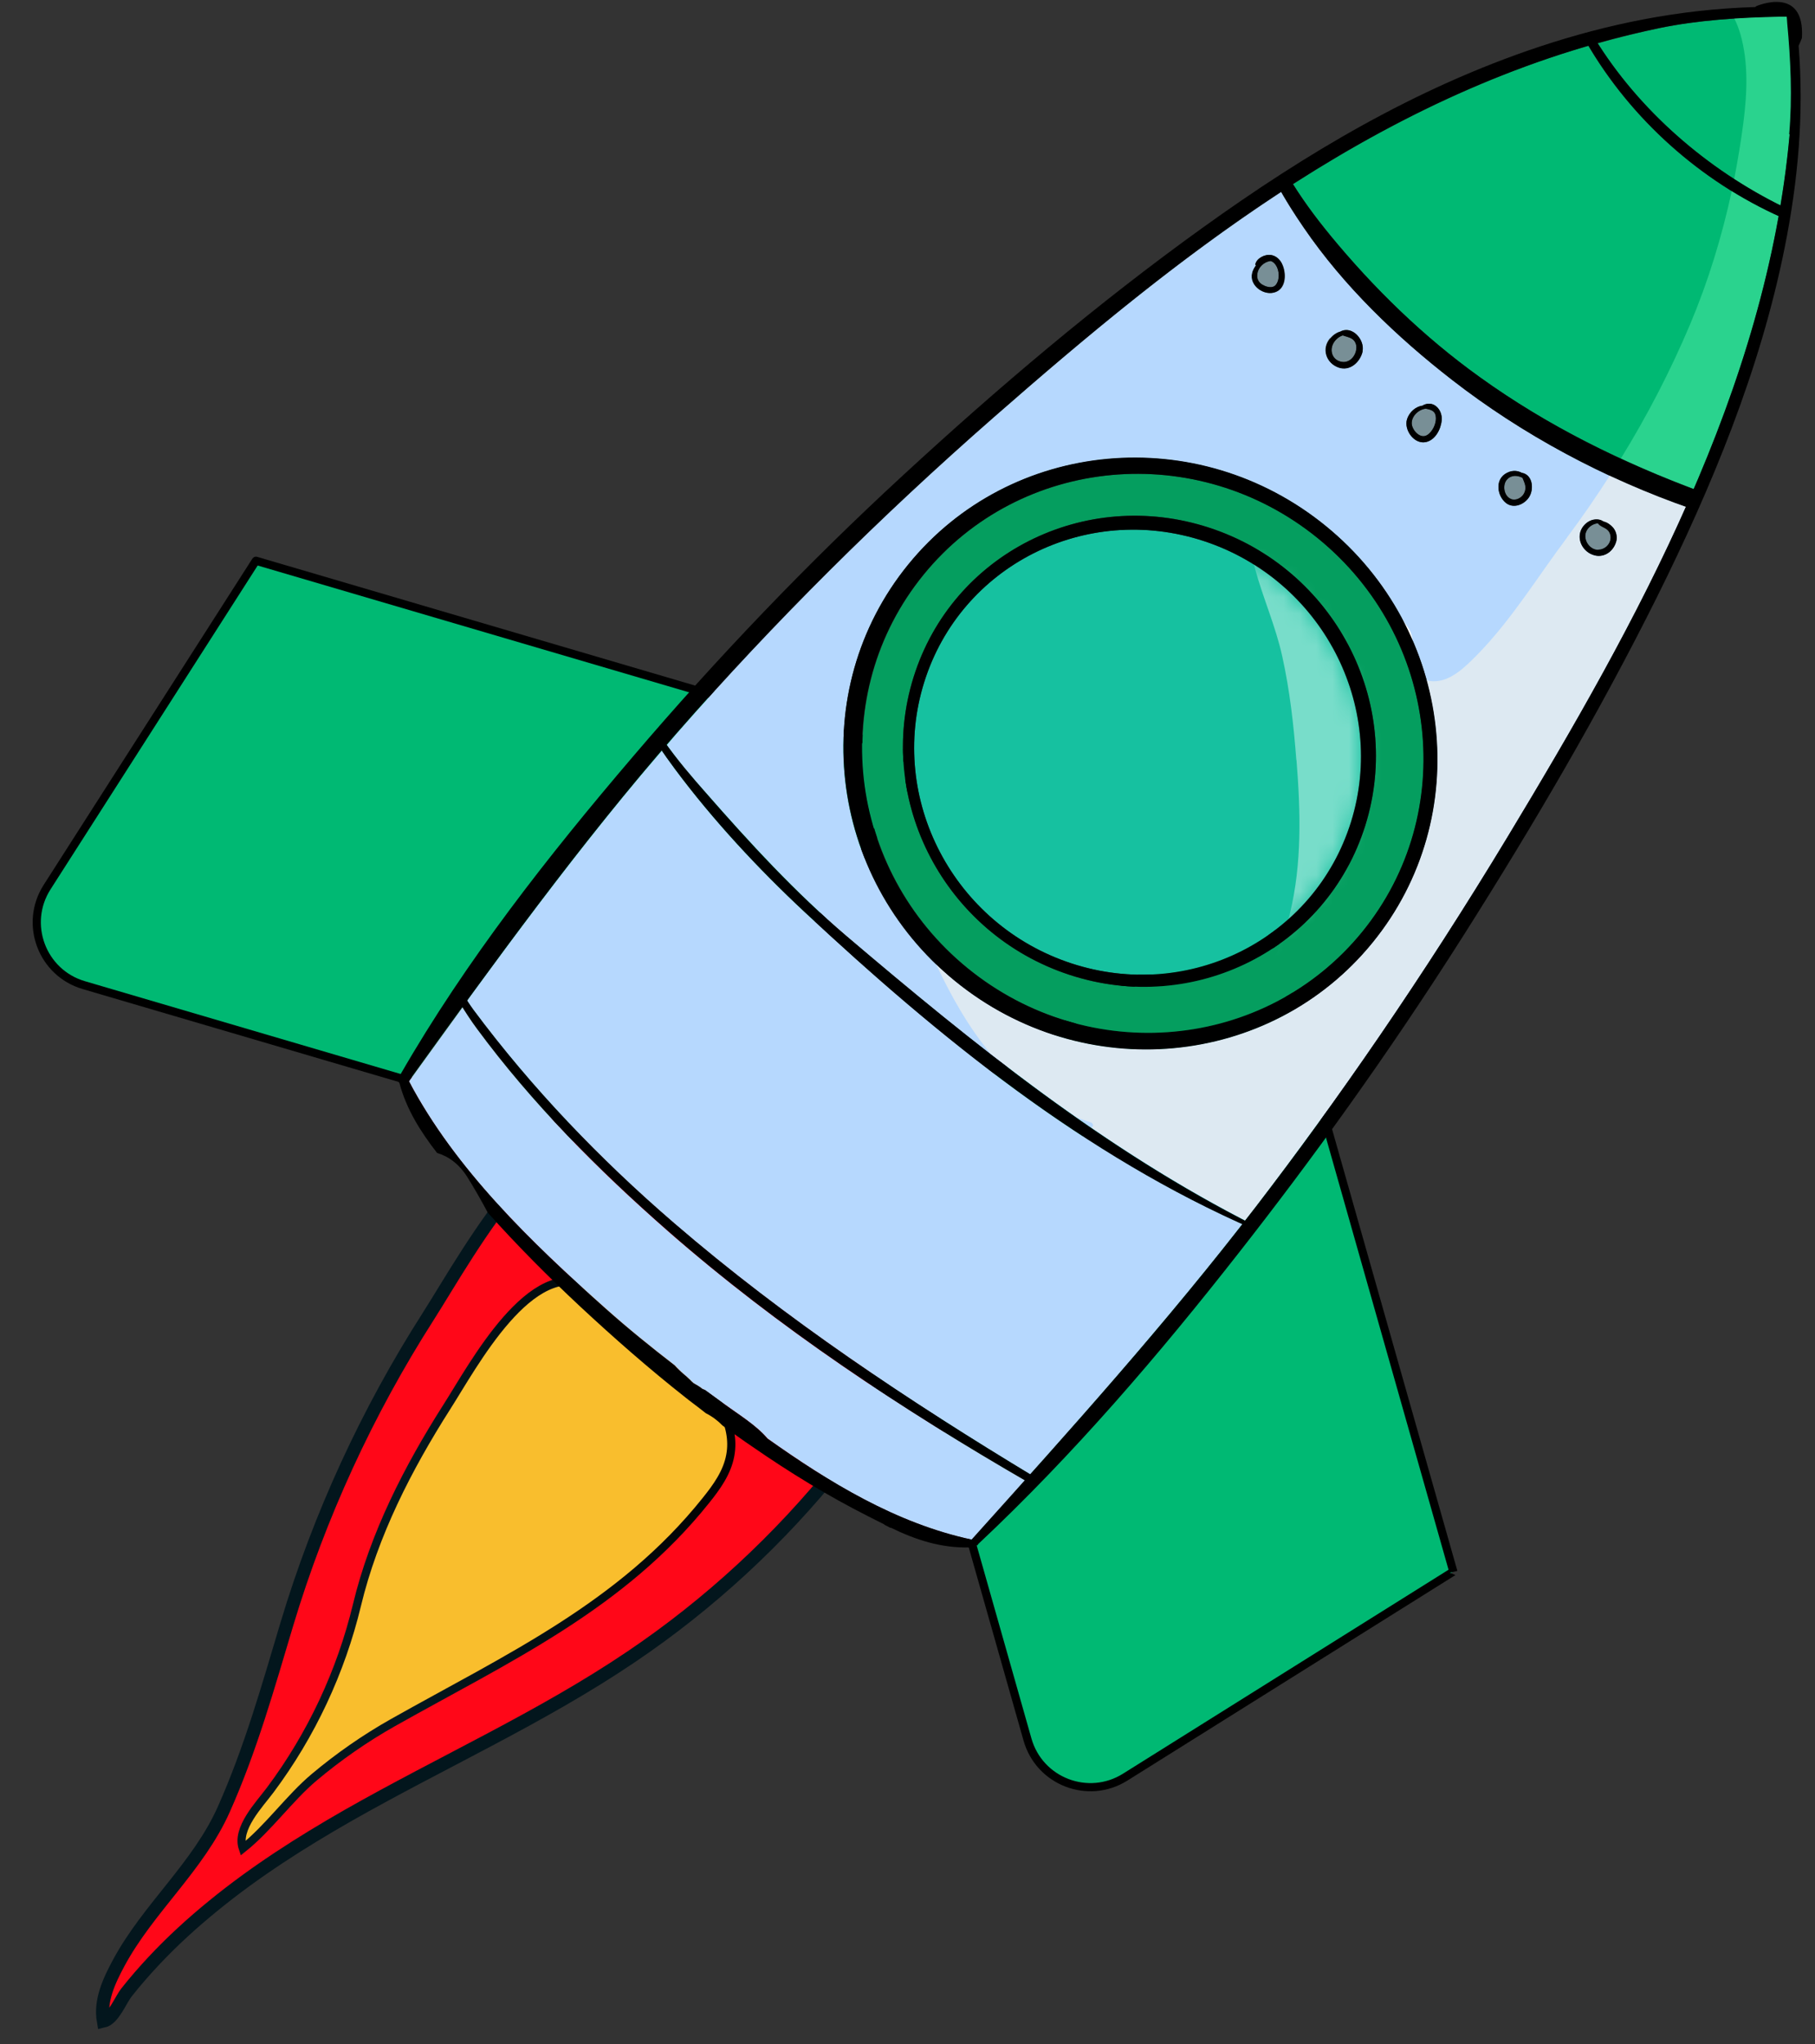 <svg width="111" height="125" viewBox="0 0 111 125" fill="none" xmlns="http://www.w3.org/2000/svg">
<rect x="0" y="0" width="111" height="125" fill="#333333" stroke="none"/>
<path d="M88.883 96.108C88.882 96.103 88.877 96.1 88.873 96.103L68.81 108.67C66.551 110.085 63.566 108.936 62.839 106.372L52.979 71.614C52.793 70.957 53.065 70.249 53.642 69.894L75.514 56.198C76.382 55.649 77.527 56.098 77.812 57.084L88.883 96.108Z" fill="#00B973" stroke="black" stroke-width="0.5" stroke-miterlimit="10"/>
<path d="M15.644 34.295C15.643 34.296 15.643 34.297 15.643 34.297L2.881 54.245C1.444 56.491 2.565 59.487 5.123 60.238L39.786 70.425C40.439 70.617 41.151 70.356 41.519 69.776L55.427 48.03C55.98 47.171 55.549 46.013 54.56 45.723L15.655 34.289C15.65 34.288 15.645 34.29 15.644 34.295Z" fill="#00B973" stroke="black" stroke-width="0.5" stroke-miterlimit="10"/>
<path d="M50.02 76.92C52.18 79.21 54.23 82.15 53.65 85.24C53.34 86.88 52.33 88.3 51.29 89.6C47.68 94.11 43.39 98.08 38.6 101.31C33.11 105.02 27.03 107.74 21.27 111.02C18.4 112.66 15.61 114.44 13.05 116.53C11.76 117.58 10.52 118.71 9.38 119.93C8.81 120.54 8.26 121.17 7.74 121.83C7.36 122.31 6.94 123.45 6.32 123.59C6.1 122.33 6.68 121.11 7.26 120.03C9.07 116.67 12.12 114.16 13.69 110.63C15.33 106.95 16.4 103.13 17.55 99.29C19.54 92.67 22.46 86.33 26.18 80.51C28.73 76.52 34.33 65.96 40.05 68.85C43.73 70.71 47.19 73.95 49.99 76.92H50.02Z" fill="#FF0718" stroke="#03161D" stroke-width="0.8" stroke-miterlimit="10"/>
<path d="M42.37 83.75C43.73 85.19 45.03 87.05 44.66 89C44.47 90.04 43.83 90.93 43.17 91.75C38 98.22 31.03 101.39 24.02 105.34C22.32 106.3 20.71 107.42 19.21 108.68C17.71 109.94 16.41 111.79 14.85 113.03C14.43 111.81 15.86 110.35 16.53 109.45C19.04 106.09 20.85 102.22 21.83 98.15C22.87 93.82 24.95 89.76 27.34 86.01C28.95 83.49 32.48 76.82 36.1 78.65C38.42 79.82 40.61 81.87 42.38 83.74L42.37 83.75Z" fill="#F9BE2D" stroke="url(#paint0_linear_57_312)" stroke-width="0.5" stroke-miterlimit="10"/>
<path d="M40.859 75.29C36.579 71.54 32.519 67.46 29.169 62.91C28.849 62.48 28.569 62.04 28.289 61.6C27.199 63.1 26.109 64.61 25.019 66.12C27.859 71.51 32.539 76.02 37.059 80.03C38.429 81.25 39.839 82.39 41.279 83.5C41.359 83.59 41.449 83.67 41.529 83.76C41.609 83.84 41.699 83.92 41.789 84C41.859 84.06 41.919 84.12 41.989 84.17C42.049 84.22 42.099 84.28 42.159 84.33C42.239 84.39 42.289 84.48 42.369 84.53C42.389 84.54 42.399 84.56 42.419 84.58C42.609 84.69 42.809 84.8 42.979 84.94C43.049 84.97 43.119 84.99 43.169 85.03C43.549 85.31 43.939 85.59 44.319 85.87C45.179 86.5 46.249 87.15 46.949 87.97C50.689 90.63 54.819 93.16 59.439 94.15C60.519 92.94 61.609 91.74 62.689 90.53C55.009 86.08 47.569 81.16 40.869 75.3L40.859 75.29Z" fill="#EA4256"/>
<path d="M82.09 22.13C82.56 22.19 82.92 21.75 82.95 21.31C82.97 21.09 82.89 20.86 82.7 20.73C82.52 20.61 82.32 20.59 82.12 20.51C81.9 20.58 81.7 20.74 81.57 20.95C81.27 21.43 81.48 22.06 82.09 22.13Z" fill="#788F96"/>
<path d="M49.199 55.76C46.369 53.12 43.589 50.13 41.289 47.04C41.019 46.67 40.749 46.29 40.479 45.9C36.259 50.81 32.379 55.97 28.569 61.19C28.689 61.38 28.819 61.57 28.949 61.75C32.499 66.52 36.669 70.88 41.219 74.79C47.969 80.6 55.389 85.54 62.999 90.15C67.459 85.16 71.849 80.13 75.969 74.85C65.949 70.34 57.329 63.35 49.199 55.76Z" fill="#B6D8FE"/>
<path d="M81.329 14.36C84.019 17.63 87.049 20.59 90.499 23.06C94.589 26 98.989 28.17 103.579 29.9C105.899 24.52 107.739 18.96 108.769 13.21C103.969 11.04 99.819 7.33 97.139 2.8C90.589 4.71 84.629 7.7 79.079 11.26C79.779 12.37 80.559 13.42 81.329 14.35V14.36Z" fill="#00B973"/>
<path d="M77.329 17.47C77.529 17.55 77.839 17.62 78.009 17.43C78.279 17.12 78.249 16.54 78.029 16.21C77.949 16.09 77.839 15.99 77.699 15.95C77.289 16.01 76.929 16.34 76.889 16.78C76.859 17.1 77.029 17.35 77.329 17.46V17.47Z" fill="#788F96"/>
<path d="M56.49 35.14C50.58 42.4 51.79 53.18 59.19 59.21C66.6 65.24 77.39 64.25 83.31 56.99C89.23 49.73 88.01 38.96 80.61 32.92C73.2 26.89 62.4 27.88 56.49 35.14ZM83.5 50.47C81.14 58.02 73.04 62.11 65.41 59.61C57.78 57.11 53.51 48.96 55.87 41.41C58.23 33.86 66.33 29.77 73.96 32.27C81.59 34.77 85.86 42.92 83.5 50.47Z" fill="#059E5F"/>
<path d="M87.199 24.99C86.749 25.04 86.299 25.47 86.339 25.93C86.379 26.33 86.879 26.88 87.299 26.59C87.609 26.38 87.819 25.95 87.809 25.57C87.799 25.13 87.539 25.06 87.189 24.99H87.199Z" fill="#788F96"/>
<path d="M97.739 32.02V32C97.409 32.03 97.099 32.24 96.989 32.56C96.829 33.04 97.239 33.64 97.759 33.63C98.129 33.62 98.469 33.33 98.499 32.95C98.519 32.75 98.449 32.53 98.289 32.4C98.119 32.25 97.869 32.21 97.739 32.03V32.02Z" fill="#788F96"/>
<path d="M73.609 33.08C66.399 30.72 58.749 34.58 56.519 41.72C54.289 48.85 58.319 56.55 65.529 58.91C72.739 61.27 80.389 57.41 82.619 50.27C84.849 43.14 80.809 35.44 73.609 33.08Z" fill="#16C1A0"/>
<mask id="mask0_57_312" style="mask-type:luminance" maskUnits="userSpaceOnUse" x="55" y="32" width="29" height="28">
<path d="M73.609 33.08C66.399 30.72 58.749 34.58 56.519 41.72C54.289 48.85 58.319 56.55 65.529 58.91C72.739 61.27 80.389 57.41 82.619 50.27C84.849 43.14 80.809 35.44 73.609 33.08Z" fill="white"/>
</mask>
<g mask="url(#mask0_57_312)">
<path d="M79.29 46.48C79.54 49.61 79.63 52.8 78.89 55.85C78.15 58.9 76.48 61.83 73.83 63.53C81.61 60.33 87.29 52.55 87.96 44.17C88.44 38.26 86.27 31.88 81.38 28.52C80.59 27.98 79.71 27.51 78.76 27.43C74.76 27.09 76.13 32.4 76.74 34.72C77.23 36.55 78.01 38.27 78.42 40.14C78.88 42.22 79.12 44.35 79.28 46.47L79.29 46.48Z" fill="#78DDCA"/>
</g>
<path d="M108.879 1.02C106.369 1.07 103.859 1.23 101.489 1.72C100.209 1.99 98.949 2.3 97.709 2.65C100.359 6.83 104.389 10.33 108.889 12.56C109.129 11.12 109.319 9.67 109.449 8.2C109.649 5.94 109.539 3.64 109.329 1.38C109.329 1.28 109.309 1.14 109.299 1C109.139 1 108.999 1 108.879 1V1.02Z" fill="#00B973"/>
<path d="M88.799 23.23C85.399 20.59 82.169 17.49 79.729 13.92C79.249 13.21 78.779 12.49 78.349 11.74C72.049 15.86 66.279 20.7 60.789 25.51C53.879 31.56 47.369 38.01 41.349 44.89C41.159 45.11 40.969 45.33 40.779 45.56C41.549 46.64 42.419 47.64 43.169 48.48C45.869 51.55 48.639 54.57 51.769 57.24C59.519 63.83 67.209 70.02 76.139 74.64C76.359 74.35 76.589 74.07 76.809 73.78C81.739 67.35 86.969 59.82 92.229 51.12C96.109 44.7 99.989 38 103.099 30.99C97.939 29.17 93.039 26.52 88.799 23.23ZM81.349 20.69C81.529 20.48 81.749 20.33 81.969 20.27C82.689 19.88 83.469 20.78 83.319 21.47C83.179 22.13 82.559 22.71 81.849 22.46C81.089 22.2 80.799 21.31 81.339 20.68L81.349 20.69ZM76.589 16.68C76.639 16.5 76.719 16.35 76.819 16.23C76.789 16.22 76.769 16.2 76.779 16.16C76.849 15.79 77.349 15.54 77.709 15.59C78.029 15.63 78.269 15.85 78.409 16.13C78.669 16.65 78.689 17.58 78.049 17.85C77.339 18.15 76.389 17.47 76.599 16.69L76.589 16.68ZM83.939 57.65C77.679 65.33 66.249 66.38 58.409 60C50.569 53.61 49.289 42.21 55.549 34.52C61.809 26.84 73.239 25.79 81.079 32.17C88.919 38.56 90.199 49.96 83.939 57.65ZM88.169 25.68C88.129 26.23 87.789 26.9 87.209 27.03C86.489 27.19 85.849 26.29 86.049 25.64C86.199 25.18 86.599 24.84 87.019 24.8C87.019 24.8 87.039 24.78 87.049 24.77C87.689 24.46 88.209 25.06 88.169 25.68ZM93.489 30.44C93.189 30.87 92.559 31.12 92.099 30.76C91.579 30.35 91.429 29.42 92.029 29C92.399 28.75 92.779 28.75 93.089 28.93C93.099 28.93 93.109 28.93 93.129 28.93C93.759 29.1 93.819 29.98 93.489 30.44ZM97.529 33.96C96.819 33.78 96.369 32.97 96.739 32.31C96.889 32.04 97.169 31.81 97.479 31.77C97.729 31.73 97.909 31.78 98.079 31.89C98.309 31.94 98.539 32.12 98.669 32.28C98.849 32.51 98.919 32.82 98.849 33.1C98.699 33.68 98.149 34.12 97.529 33.97V33.96Z" fill="#B6D8FE"/>
<path d="M40.859 75.29C36.579 71.54 32.519 67.46 29.169 62.91C28.849 62.48 28.569 62.04 28.289 61.6C27.199 63.1 26.109 64.61 25.019 66.12C27.859 71.51 32.539 76.02 37.059 80.03C38.429 81.25 39.839 82.39 41.279 83.5C41.359 83.59 41.449 83.67 41.529 83.76C41.609 83.84 41.699 83.92 41.789 84C41.859 84.06 41.919 84.12 41.989 84.17C42.049 84.22 42.099 84.28 42.159 84.33C42.239 84.39 42.289 84.48 42.369 84.53C42.389 84.54 42.399 84.56 42.419 84.58C42.609 84.69 42.809 84.8 42.979 84.94C43.049 84.97 43.119 84.99 43.169 85.03C43.549 85.31 43.939 85.59 44.319 85.87C45.179 86.5 46.249 87.15 46.949 87.97C50.689 90.63 54.819 93.16 59.439 94.15C60.519 92.94 61.609 91.74 62.689 90.53C55.009 86.08 47.569 81.16 40.869 75.3L40.859 75.29Z" fill="#B6D8FE"/>
<path d="M66.219 69.46C62.319 73.02 56.799 74.96 51.539 74.59C47.699 74.32 44.119 72.82 41.529 69.92C38.589 66.63 37.159 62.35 37.119 57.97C37.089 54.14 38.019 50.46 39.559 47C35.699 51.58 32.109 56.35 28.579 61.19C28.699 61.38 28.829 61.57 28.959 61.75C32.509 66.52 36.679 70.88 41.229 74.79C47.979 80.6 55.399 85.54 63.009 90.15C67.469 85.16 71.859 80.13 75.979 74.85C72.579 73.32 69.339 71.49 66.219 69.46Z" fill="#B6D8FE"/>
<path d="M105.91 11.68C105.31 14.45 104.48 17.17 103.38 19.79C102.18 22.64 100.75 25.4 99.13 28.03C100.59 28.71 102.08 29.33 103.59 29.9C105.91 24.52 107.75 18.96 108.78 13.21C107.79 12.76 106.84 12.25 105.92 11.68H105.91Z" fill="#2AD38E"/>
<path d="M109.289 1.01C109.129 1.01 108.989 1.01 108.869 1.01C107.929 1.03 106.989 1.06 106.059 1.12C106.219 1.43 106.339 1.76 106.439 2.09C106.939 3.84 106.849 5.72 106.619 7.51C106.469 8.66 106.279 9.8 106.059 10.94C106.969 11.53 107.919 12.08 108.889 12.56C109.129 11.12 109.319 9.67 109.449 8.2C109.649 5.94 109.539 3.64 109.329 1.38C109.329 1.28 109.309 1.14 109.299 1L109.289 1.01Z" fill="#2AD38E"/>
<path d="M86.399 39.2C86.359 38.91 86.289 38.65 86.169 38.46C86.039 38.27 85.909 38.08 85.769 37.89C85.999 38.32 86.199 38.75 86.399 39.2Z" fill="white"/>
<path d="M95.829 32.88C94.049 35.25 92.439 37.9 90.359 40.02C89.659 40.73 88.739 41.68 87.659 41.66C87.489 41.66 87.359 41.62 87.239 41.58C88.739 47.01 87.719 53 83.939 57.64C77.679 65.32 66.249 66.37 58.409 59.99C57.999 59.66 57.609 59.3 57.239 58.94C58.169 60.92 59.239 62.82 60.589 64.44C62.319 65.79 64.079 67.09 65.869 68.34C66.139 68.44 66.409 68.54 66.699 68.63C66.809 68.66 66.909 68.81 66.799 68.91C66.789 68.92 66.769 68.94 66.749 68.95C69.759 71.01 72.869 72.92 76.149 74.62C76.369 74.33 76.599 74.05 76.819 73.76C81.749 67.33 86.979 59.8 92.239 51.1C96.119 44.68 99.999 37.98 103.109 30.97C101.529 30.41 99.979 29.78 98.459 29.07C97.629 30.36 96.759 31.63 95.839 32.86L95.829 32.88ZM98.849 33.1C98.699 33.68 98.149 34.12 97.529 33.97C96.819 33.79 96.369 32.98 96.739 32.32C96.889 32.05 97.169 31.82 97.479 31.78C97.729 31.74 97.909 31.79 98.079 31.9C98.309 31.95 98.539 32.13 98.669 32.29C98.849 32.52 98.919 32.83 98.849 33.11V33.1Z" fill="#DDE9F2"/>
<path d="M92.16 29.32C91.87 29.65 91.97 30.34 92.42 30.51C92.72 30.63 93.08 30.42 93.22 30.15C93.4 29.79 93.24 29.53 93.12 29.21C92.81 29.04 92.42 29.03 92.17 29.32H92.16Z" fill="#788F96"/>
<path d="M107.43 0.36C107.43 0.36 107.37 0.4 107.35 0.43C102.69 0.57 98.35 1.46 94.13 2.86C86.53 5.39 79.8 9.43 73.57 13.91C67.1 18.56 61.03 23.71 55.23 29.06C49.37 34.46 43.87 40.21 38.72 46.25C33.52 52.34 28.51 58.72 24.49 65.7C24.4 65.74 24.33 65.82 24.36 65.95C24.34 66.05 24.36 66.15 24.43 66.23C24.85 67.82 25.72 69.2 26.73 70.5C27.43 70.71 28.08 71.17 28.59 71.99C29.03 72.69 29.44 73.42 29.83 74.15C31.62 76.15 33.52 78.06 35.48 79.89C37.51 81.78 39.67 83.68 41.93 85.46C42.08 85.58 42.22 85.69 42.37 85.8C42.63 86 42.9 86.2 43.16 86.41C43.57 86.62 43.91 86.88 44.19 87.17C44.8 87.61 45.4 88.05 46.01 88.46C48.28 90.03 50.64 91.48 53.12 92.73C53.44 92.89 53.77 93.06 54.09 93.22C54.09 93.22 54.08 93.22 54.07 93.23C54.2 93.29 54.34 93.36 54.46 93.43C54.46 93.43 54.46 93.42 54.47 93.41C55.98 94.15 57.56 94.68 59.36 94.62C59.44 94.65 59.55 94.84 59.6 94.51C59.72 94.5 59.8 94.51 59.82 94.42C65.67 88.93 70.9 82.82 75.83 76.52C80.09 71.08 84.78 64.66 89.58 57.08C93.79 50.43 97.8 43.6 101.32 36.54C104.7 29.74 107.65 22.62 109.15 15.12C109.97 11.03 110.33 6.96 110 2.81C110 2.81 110 2.81 110 2.8C110.06 2.65 110.14 2.49 110.2 2.33C110.4 -0.94 107.4 0.38 107.4 0.38L107.43 0.36ZM109.45 8.2C108.05 23.8 100.13 38.03 92.23 51.12C86.98 59.82 81.75 67.35 76.81 73.78C71.36 80.88 65.4 87.49 59.42 94.14C54.8 93.15 50.68 90.62 46.93 87.96C46.24 87.14 45.16 86.49 44.3 85.86C43.92 85.58 43.54 85.3 43.15 85.02C43.1 84.98 43.02 84.95 42.96 84.93C42.79 84.79 42.6 84.68 42.4 84.57C42.39 84.55 42.37 84.53 42.35 84.52C42.27 84.46 42.22 84.38 42.14 84.32C42.08 84.27 42.03 84.21 41.97 84.16C41.9 84.11 41.84 84.04 41.77 83.99C41.68 83.92 41.6 83.83 41.51 83.75C41.42 83.67 41.34 83.58 41.26 83.49C39.82 82.38 38.41 81.24 37.04 80.02C32.53 76 27.84 71.5 25 66.11C30.23 58.86 35.44 51.63 41.33 44.89C47.35 38.01 53.86 31.56 60.77 25.51C72.32 15.4 85.1 5.13 101.46 1.72C103.83 1.23 106.34 1.07 108.85 1.02C108.97 1.02 109.11 1.02 109.27 1.02C109.28 1.16 109.3 1.29 109.3 1.4C109.51 3.66 109.62 5.96 109.42 8.22L109.45 8.2Z" fill="black"/>
<path d="M63.32 90.34C55.6 85.68 48.07 80.68 41.23 74.79C36.69 70.88 32.51 66.52 28.96 61.75C28.74 61.45 28.54 61.14 28.34 60.81C28.25 60.95 28.16 61.09 28.07 61.24C28.41 61.81 28.77 62.36 29.17 62.9C32.53 67.45 36.58 71.53 40.86 75.28C47.64 81.22 55.2 86.2 62.99 90.7C63.1 90.58 63.21 90.46 63.32 90.33V90.34Z" fill="black"/>
<path d="M76.739 74.95C67.549 70.3 59.699 63.98 51.769 57.24C48.629 54.57 45.859 51.56 43.169 48.48C42.359 47.56 41.399 46.45 40.569 45.26C40.469 45.37 40.369 45.48 40.269 45.59C40.589 46.09 40.939 46.57 41.289 47.04C43.589 50.13 46.369 53.12 49.199 55.76C57.519 63.52 66.349 70.67 76.659 75.16C76.809 75.22 76.879 75.02 76.739 74.95Z" fill="black"/>
<path d="M109.09 12.66C104.41 10.38 100.22 6.73 97.54 2.37C97.37 2.45 97.2 2.53 97.03 2.6C99.73 7.27 104 11.09 108.94 13.29C108.98 13.08 109.03 12.87 109.1 12.66H109.09Z" fill="black"/>
<path d="M103.979 30.06C99.24 28.3 94.71 26.09 90.499 23.06C87.059 20.59 84.019 17.63 81.329 14.36C80.45 13.29 79.54 12.07 78.769 10.76C78.54 10.91 78.309 11.08 78.1 11.27C78.59 12.18 79.15 13.07 79.74 13.92C82.18 17.49 85.409 20.59 88.809 23.23C93.129 26.59 98.139 29.27 103.41 31.1C103.61 30.75 103.8 30.41 103.99 30.06H103.979Z" fill="black"/>
<path d="M58.41 59.99C66.25 66.38 77.68 65.33 83.94 57.64C90.2 49.96 88.92 38.55 81.08 32.16C73.24 25.77 61.81 26.82 55.55 34.51C49.29 42.19 50.57 53.6 58.41 59.99ZM80.6 32.92C88.01 38.95 89.22 49.73 83.3 56.99C77.38 64.25 66.59 65.24 59.18 59.21C51.77 53.18 50.56 42.4 56.48 35.14C62.39 27.88 73.19 26.89 80.6 32.92Z" fill="black"/>
<path d="M73.96 32.27C66.33 29.77 58.23 33.86 55.87 41.41C53.51 48.96 57.78 57.11 65.41 59.61C73.04 62.11 81.14 58.02 83.5 50.47C85.86 42.92 81.59 34.77 73.96 32.27ZM65.53 58.91C58.32 56.55 54.29 48.85 56.52 41.72C58.75 34.59 66.4 30.72 73.61 33.08C80.82 35.44 84.85 43.14 82.62 50.27C80.39 57.4 72.74 61.27 65.53 58.91Z" fill="black"/>
<path d="M78.4 16.13C78.26 15.85 78.02 15.63 77.7 15.59C77.34 15.55 76.85 15.8 76.77 16.16C76.77 16.19 76.79 16.21 76.81 16.23C76.71 16.36 76.63 16.51 76.58 16.68C76.37 17.47 77.33 18.14 78.03 17.84C78.67 17.57 78.65 16.64 78.39 16.12L78.4 16.13ZM77.33 17.47C77.03 17.36 76.85 17.11 76.89 16.79C76.94 16.34 77.3 16.02 77.7 15.96C77.84 15.99 77.95 16.1 78.03 16.22C78.25 16.55 78.28 17.13 78.01 17.44C77.84 17.63 77.53 17.56 77.33 17.48V17.47Z" fill="black"/>
<path d="M83.329 21.48C83.479 20.78 82.699 19.89 81.979 20.28C81.759 20.34 81.539 20.48 81.359 20.7C80.819 21.33 81.109 22.21 81.869 22.48C82.569 22.72 83.189 22.14 83.339 21.49L83.329 21.48ZM82.089 22.13C81.479 22.05 81.279 21.42 81.569 20.95C81.699 20.74 81.899 20.58 82.119 20.51C82.309 20.58 82.519 20.61 82.699 20.73C82.889 20.86 82.969 21.09 82.949 21.31C82.919 21.75 82.559 22.19 82.089 22.13Z" fill="black"/>
<path d="M88.17 25.68C88.22 25.06 87.69 24.46 87.05 24.77C87.04 24.77 87.03 24.79 87.02 24.8C86.6 24.85 86.19 25.18 86.05 25.64C85.85 26.29 86.49 27.19 87.21 27.03C87.79 26.9 88.13 26.23 88.17 25.68ZM87.3 26.59C86.88 26.88 86.38 26.33 86.34 25.93C86.3 25.46 86.75 25.03 87.2 24.99C87.55 25.06 87.81 25.13 87.82 25.57C87.82 25.95 87.61 26.37 87.31 26.59H87.3Z" fill="black"/>
<path d="M93.129 28.92C93.129 28.92 93.1 28.92 93.09 28.92C92.779 28.74 92.389 28.74 92.029 28.99C91.43 29.41 91.579 30.33 92.1 30.75C92.549 31.11 93.189 30.86 93.49 30.43C93.82 29.96 93.76 29.08 93.129 28.92ZM92.419 30.52C91.969 30.35 91.87 29.66 92.159 29.33C92.409 29.04 92.799 29.06 93.109 29.22C93.23 29.53 93.389 29.79 93.21 30.16C93.07 30.44 92.719 30.64 92.409 30.52H92.419Z" fill="black"/>
<path d="M98.849 33.1C98.919 32.82 98.849 32.51 98.669 32.28C98.539 32.12 98.309 31.94 98.079 31.89C97.909 31.78 97.719 31.73 97.479 31.77C97.169 31.82 96.889 32.05 96.739 32.31C96.369 32.97 96.809 33.79 97.529 33.96C98.149 34.11 98.699 33.68 98.849 33.09V33.1ZM97.759 33.62C97.229 33.64 96.819 33.03 96.989 32.55C97.099 32.23 97.409 32.02 97.739 31.99V32.01C97.879 32.19 98.119 32.24 98.289 32.38C98.449 32.51 98.519 32.73 98.499 32.93C98.459 33.31 98.129 33.6 97.759 33.61V33.62Z" fill="black"/>
<defs>
<linearGradient id="paint0_linear_57_312" x1="13.12" y1="96.792" x2="45.493" y2="93.926" gradientUnits="userSpaceOnUse">
<stop offset="0.38" stop-color="#03161D"/>
<stop offset="1" stop-color="#010101"/>
</linearGradient>
</defs>
</svg>
